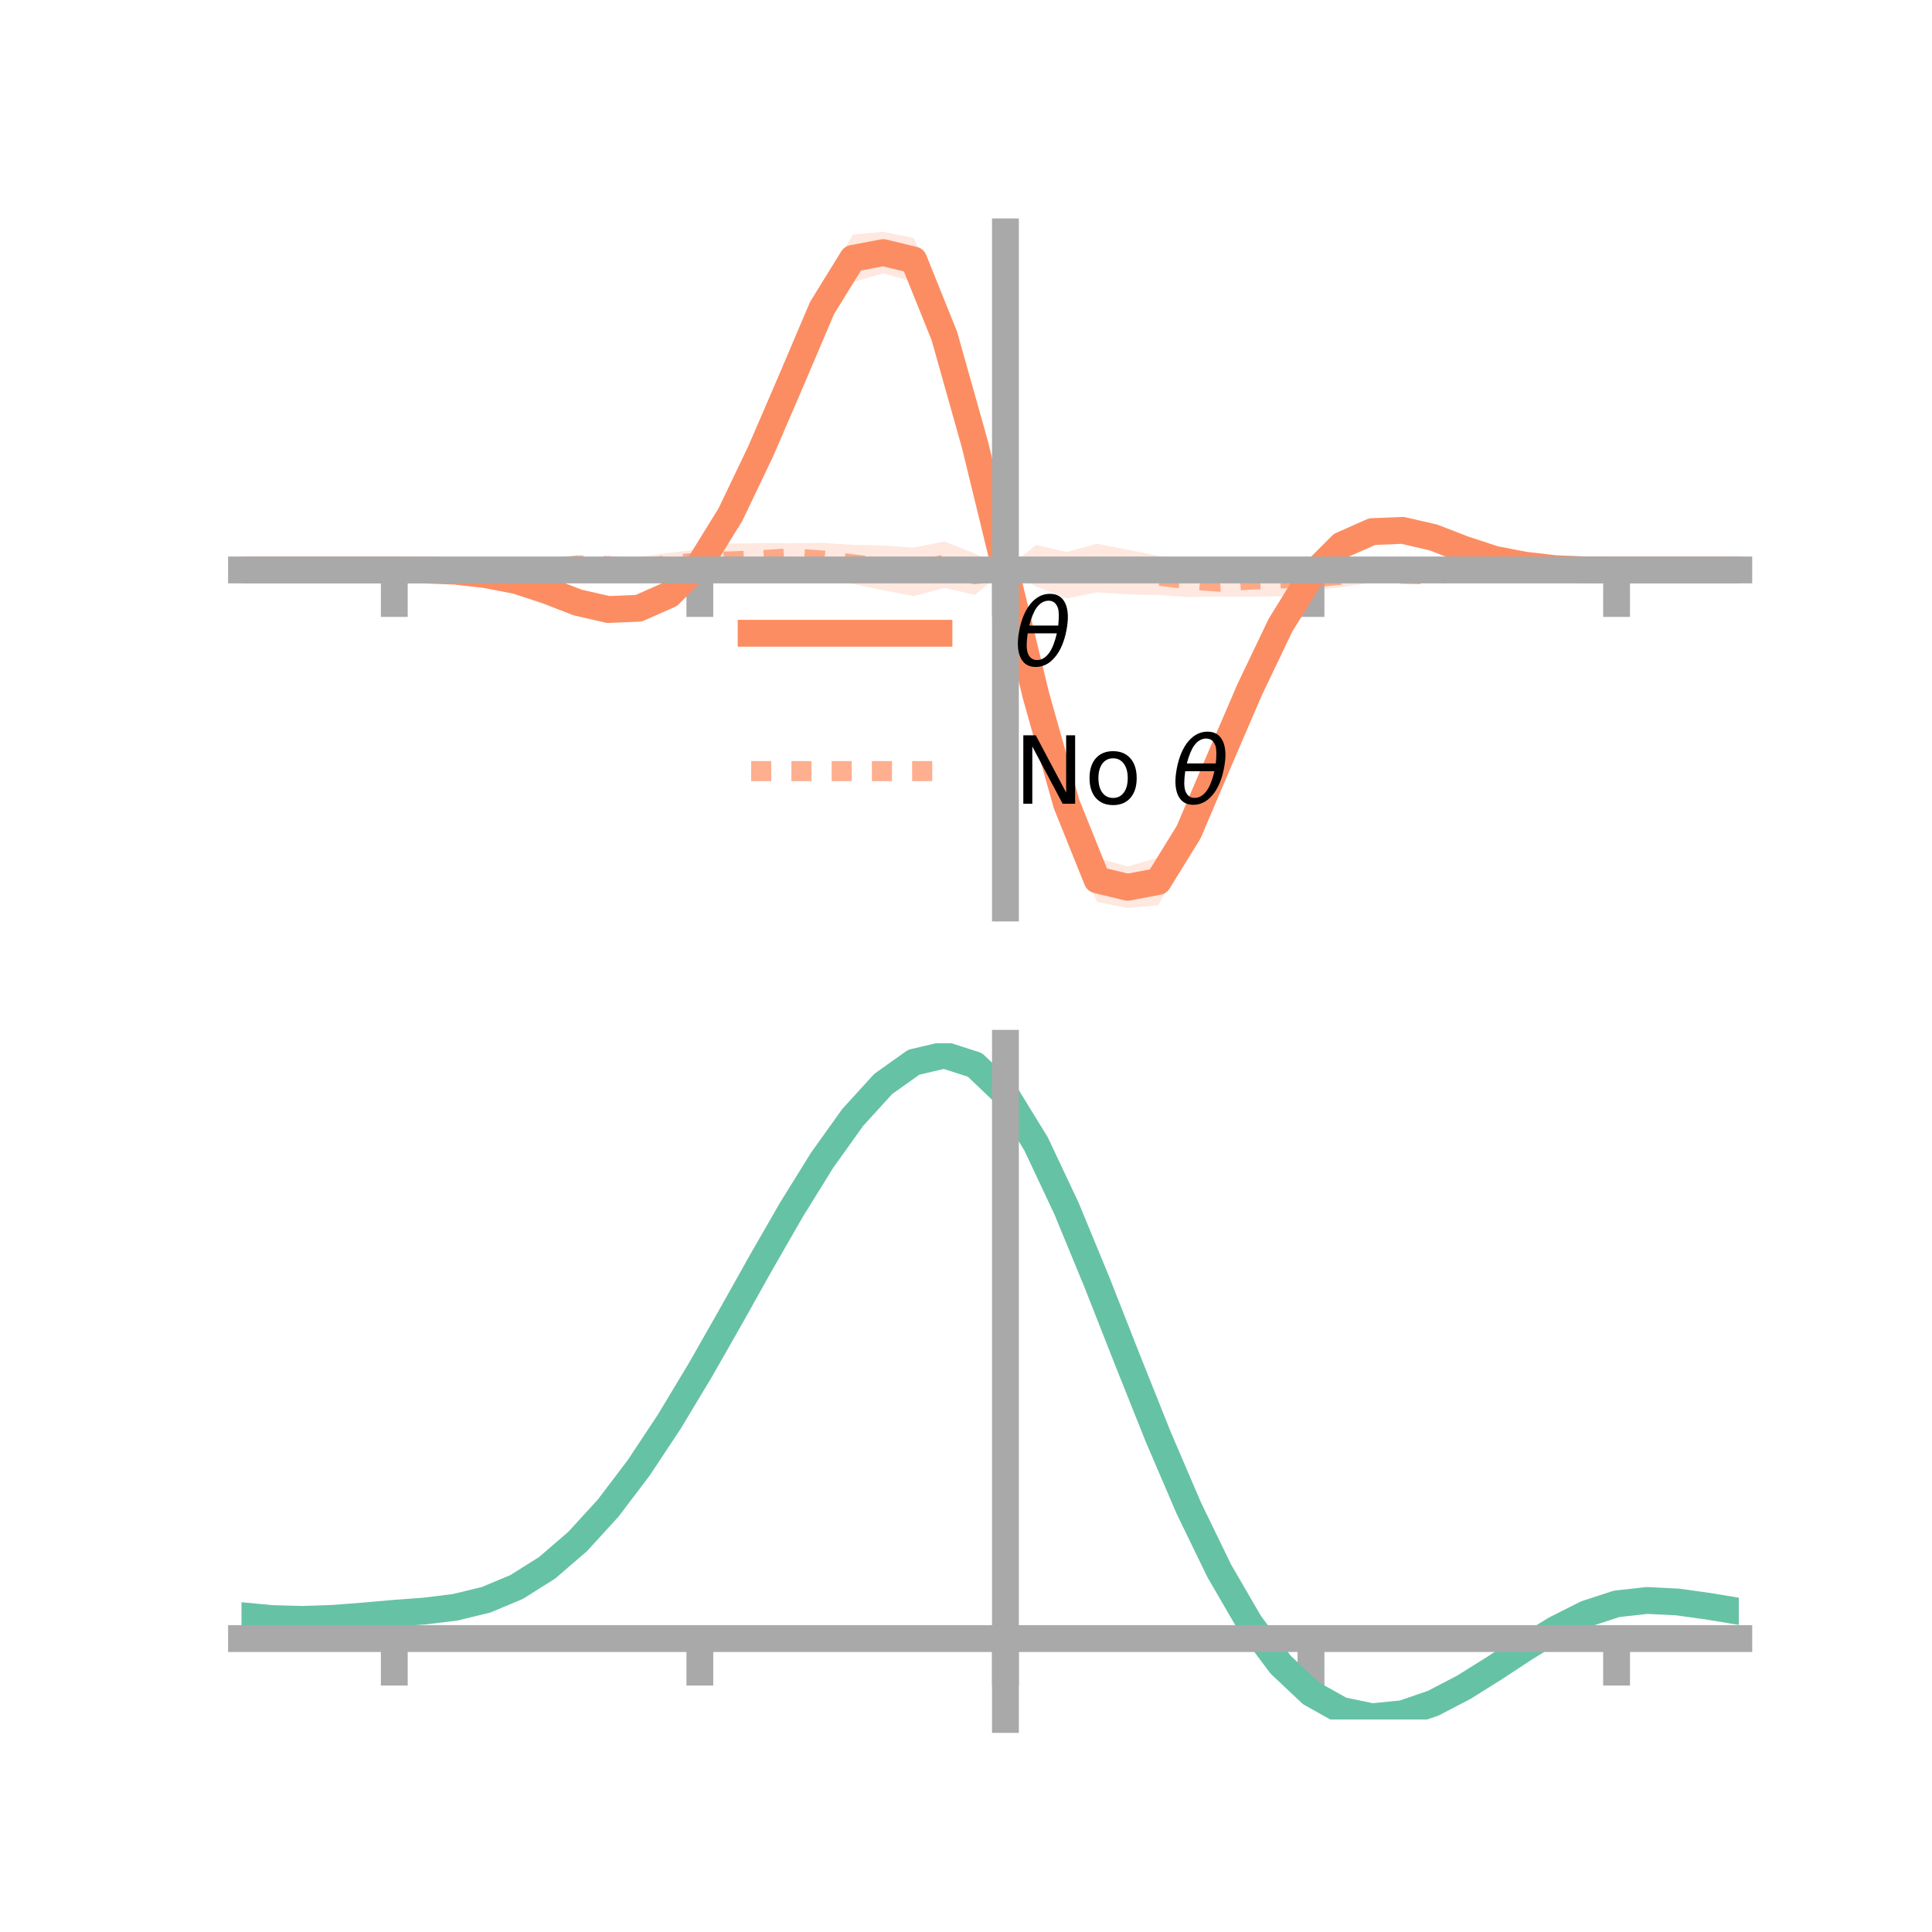 <?xml version="1.0" encoding="utf-8" standalone="no"?>
<!DOCTYPE svg PUBLIC "-//W3C//DTD SVG 1.1//EN"
  "http://www.w3.org/Graphics/SVG/1.1/DTD/svg11.dtd">
<!-- Created with matplotlib (https://matplotlib.org/) -->
<svg height="144pt" version="1.1" viewBox="0 0 144 144" width="144pt" xmlns="http://www.w3.org/2000/svg" xmlns:xlink="http://www.w3.org/1999/xlink">
 <defs>
  <style type="text/css">*{stroke-linecap:butt;stroke-linejoin:round;}</style>
 </defs>
 <g id="figure_1">
  <g id="patch_1">
   <path d="M 0 144 
L 144 144 
L 144 0 
L 0 0 
z
" style="fill:none;"/>
  </g>
  <g id="axes_1">
   <g id="patch_2">
    <path d="M 18 67.68 
L 129.6 67.68 
L 129.6 17.28 
L 18 17.28 
z
" style="fill:none;"/>
   </g>
   <g id="PolyCollection_1">
    <path clip-path="url(#p8e449a50d3)" d="M 18 42.48 
L 18 42.48 
L 20.278 42.48 
L 22.555 42.48 
L 24.833 42.48 
L 27.11 42.48 
L 29.388 42.48 
L 31.665 42.439 
L 33.943 42.459 
L 36.22 42.596 
L 38.498 42.971 
L 40.776 43.609 
L 43.053 44.432 
L 45.331 44.724 
L 47.608 44.624 
L 49.886 43.632 
L 52.163 41.303 
L 54.441 37.433 
L 56.718 32.593 
L 58.996 26.99 
L 61.273 21.584 
L 63.551 17.484 
L 65.829 17.28 
L 68.106 17.733 
L 70.384 23.011 
L 72.661 31.482 
L 74.939 42.464 
L 77.216 50.215 
L 79.494 57.905 
L 81.771 63.94 
L 84.049 64.587 
L 86.327 63.922 
L 88.604 60.634 
L 90.882 55.333 
L 93.159 50.366 
L 95.437 45.676 
L 97.714 42.177 
L 99.992 39.939 
L 102.269 38.911 
L 104.547 38.826 
L 106.824 39.579 
L 109.102 40.518 
L 111.38 41.381 
L 113.657 41.887 
L 115.935 42.271 
L 118.212 42.427 
L 120.49 42.48 
L 122.767 42.48 
L 125.045 42.48 
L 127.322 42.48 
L 129.6 42.48 
L 129.6 42.48 
L 129.6 42.48 
L 127.322 42.48 
L 125.045 42.48 
L 122.767 42.48 
L 120.49 42.48 
L 118.212 42.521 
L 115.935 42.501 
L 113.657 42.364 
L 111.38 41.989 
L 109.102 41.351 
L 106.824 40.528 
L 104.547 40.236 
L 102.269 40.336 
L 99.992 41.328 
L 97.714 43.657 
L 95.437 47.527 
L 93.159 52.367 
L 90.882 57.97 
L 88.604 63.376 
L 86.327 67.476 
L 84.049 67.68 
L 81.771 67.227 
L 79.494 61.949 
L 77.216 53.478 
L 74.939 42.464 
L 72.661 34.745 
L 70.384 27.055 
L 68.106 21.02 
L 65.829 20.373 
L 63.551 21.038 
L 61.273 24.326 
L 58.996 29.627 
L 56.718 34.594 
L 54.441 39.284 
L 52.163 42.783 
L 49.886 45.021 
L 47.608 46.049 
L 45.331 46.134 
L 43.053 45.381 
L 40.776 44.442 
L 38.498 43.579 
L 36.22 43.073 
L 33.943 42.689 
L 31.665 42.533 
L 29.388 42.48 
L 27.11 42.48 
L 24.833 42.48 
L 22.555 42.48 
L 20.278 42.48 
L 18 42.48 
z
" style="fill:#fc8d62;fill-opacity:0.2;"/>
   </g>
   <g id="PolyCollection_2">
    <path clip-path="url(#p8e449a50d3)" d="M 18 42.48 
L 18 42.48 
L 20.278 42.48 
L 22.555 42.48 
L 24.833 42.48 
L 27.11 42.48 
L 29.388 42.48 
L 31.665 42.431 
L 33.943 42.352 
L 36.22 42.117 
L 38.498 41.991 
L 40.776 41.995 
L 43.053 41.711 
L 45.331 41.582 
L 47.608 41.519 
L 49.886 41.2 
L 52.163 40.944 
L 54.441 40.509 
L 56.718 40.491 
L 58.996 40.496 
L 61.273 40.46 
L 63.551 40.609 
L 65.829 40.662 
L 68.106 40.814 
L 70.384 40.357 
L 72.661 41.254 
L 74.939 42.464 
L 77.216 40.619 
L 79.494 41.143 
L 81.771 40.527 
L 84.049 40.968 
L 86.327 41.439 
L 88.604 41.861 
L 90.882 42.246 
L 93.159 41.932 
L 95.437 41.774 
L 97.714 42.054 
L 99.992 41.911 
L 102.269 41.676 
L 104.547 42.151 
L 106.824 42.385 
L 109.102 42.15 
L 111.38 42.239 
L 113.657 42.393 
L 115.935 42.414 
L 118.212 42.45 
L 120.49 42.48 
L 122.767 42.48 
L 125.045 42.48 
L 127.322 42.48 
L 129.6 42.48 
L 129.6 42.48 
L 129.6 42.48 
L 127.322 42.48 
L 125.045 42.48 
L 122.767 42.48 
L 120.49 42.48 
L 118.212 42.529 
L 115.935 42.608 
L 113.657 42.843 
L 111.38 42.969 
L 109.102 42.965 
L 106.824 43.249 
L 104.547 43.378 
L 102.269 43.441 
L 99.992 43.76 
L 97.714 44.016 
L 95.437 44.451 
L 93.159 44.469 
L 90.882 44.464 
L 88.604 44.5 
L 86.327 44.351 
L 84.049 44.298 
L 81.771 44.146 
L 79.494 44.603 
L 77.216 43.706 
L 74.939 42.464 
L 72.661 44.341 
L 70.384 43.817 
L 68.106 44.433 
L 65.829 43.992 
L 63.551 43.521 
L 61.273 43.099 
L 58.996 42.714 
L 56.718 43.028 
L 54.441 43.186 
L 52.163 42.906 
L 49.886 43.049 
L 47.608 43.284 
L 45.331 42.809 
L 43.053 42.575 
L 40.776 42.81 
L 38.498 42.721 
L 36.22 42.567 
L 33.943 42.546 
L 31.665 42.51 
L 29.388 42.48 
L 27.11 42.48 
L 24.833 42.48 
L 22.555 42.48 
L 20.278 42.48 
L 18 42.48 
z
" style="fill:#fc8d62;fill-opacity:0.2;"/>
   </g>
   <g id="matplotlib.axis_1">
    <g id="xtick_1">
     <g id="line2d_1">
      <defs>
       <path d="M 0 0 
L 0 3.5 
" id="m96e665549f" style="stroke:#a9a9a9;stroke-width:2;"/>
      </defs>
      <g>
       <use style="fill:#a9a9a9;stroke:#a9a9a9;stroke-width:2;" x="29.388" xlink:href="#m96e665549f" y="42.48"/>
      </g>
     </g>
    </g>
    <g id="xtick_2">
     <g id="line2d_2">
      <g>
       <use style="fill:#a9a9a9;stroke:#a9a9a9;stroke-width:2;" x="52.163" xlink:href="#m96e665549f" y="42.48"/>
      </g>
     </g>
    </g>
    <g id="xtick_3">
     <g id="line2d_3">
      <g>
       <use style="fill:#a9a9a9;stroke:#a9a9a9;stroke-width:2;" x="74.939" xlink:href="#m96e665549f" y="42.48"/>
      </g>
     </g>
    </g>
    <g id="xtick_4">
     <g id="line2d_4">
      <g>
       <use style="fill:#a9a9a9;stroke:#a9a9a9;stroke-width:2;" x="97.714" xlink:href="#m96e665549f" y="42.48"/>
      </g>
     </g>
    </g>
    <g id="xtick_5">
     <g id="line2d_5">
      <g>
       <use style="fill:#a9a9a9;stroke:#a9a9a9;stroke-width:2;" x="120.49" xlink:href="#m96e665549f" y="42.48"/>
      </g>
     </g>
    </g>
   </g>
   <g id="matplotlib.axis_2"/>
   <g id="line2d_6">
    <path clip-path="url(#p8e449a50d3)" d="M 18 42.48 
L 20.278 42.48 
L 22.555 42.48 
L 24.833 42.48 
L 27.11 42.48 
L 29.388 42.48 
L 31.665 42.486 
L 33.943 42.574 
L 36.22 42.834 
L 38.498 43.275 
L 40.776 44.025 
L 43.053 44.906 
L 45.331 45.429 
L 47.608 45.336 
L 49.886 44.327 
L 52.163 42.043 
L 54.441 38.358 
L 56.718 33.594 
L 58.996 28.308 
L 61.273 22.955 
L 63.551 19.261 
L 65.829 18.827 
L 68.106 19.377 
L 70.384 25.033 
L 72.661 33.113 
L 74.939 42.464 
L 77.216 51.847 
L 79.494 59.927 
L 81.771 65.583 
L 84.049 66.133 
L 86.327 65.699 
L 88.604 62.005 
L 90.882 56.652 
L 93.159 51.366 
L 95.437 46.602 
L 97.714 42.917 
L 99.992 40.633 
L 102.269 39.624 
L 104.547 39.531 
L 106.824 40.054 
L 109.102 40.935 
L 111.38 41.685 
L 113.657 42.126 
L 115.935 42.386 
L 118.212 42.474 
L 120.49 42.48 
L 122.767 42.48 
L 125.045 42.48 
L 127.322 42.48 
L 129.6 42.48 
" style="fill:none;stroke:#fc8d62;stroke-linecap:square;stroke-width:2;"/>
   </g>
   <g id="line2d_7">
    <path clip-path="url(#p8e449a50d3)" d="M 18 42.48 
L 20.278 42.48 
L 22.555 42.48 
L 24.833 42.48 
L 27.11 42.48 
L 29.388 42.48 
L 31.665 42.47 
L 33.943 42.449 
L 36.22 42.342 
L 38.498 42.356 
L 40.776 42.402 
L 43.053 42.143 
L 45.331 42.195 
L 47.608 42.401 
L 49.886 42.124 
L 52.163 41.925 
L 54.441 41.848 
L 56.718 41.76 
L 58.996 41.605 
L 61.273 41.78 
L 63.551 42.065 
L 65.829 42.327 
L 68.106 42.623 
L 70.384 42.087 
L 72.661 42.797 
L 74.939 42.464 
L 77.216 42.163 
L 79.494 42.873 
L 81.771 42.337 
L 84.049 42.633 
L 86.327 42.895 
L 88.604 43.18 
L 90.882 43.355 
L 93.159 43.2 
L 95.437 43.112 
L 97.714 43.035 
L 99.992 42.836 
L 102.269 42.559 
L 104.547 42.765 
L 106.824 42.817 
L 109.102 42.558 
L 111.38 42.604 
L 113.657 42.618 
L 115.935 42.511 
L 118.212 42.49 
L 120.49 42.48 
L 122.767 42.48 
L 125.045 42.48 
L 127.322 42.48 
L 129.6 42.48 
" style="fill:none;stroke:#fc8d62;stroke-dasharray:1.5,1.5;stroke-dashoffset:0;stroke-opacity:0.7;stroke-width:1.5;"/>
   </g>
   <g id="patch_3">
    <path d="M 74.939 67.68 
L 74.939 17.28 
" style="fill:none;stroke:#a9a9a9;stroke-linecap:square;stroke-linejoin:miter;stroke-width:2;"/>
   </g>
   <g id="patch_4">
    <path d="M 129.6 67.68 
L 129.6 17.28 
" style="fill:none;"/>
   </g>
   <g id="patch_5">
    <path d="M 18 42.48 
L 129.6 42.48 
" style="fill:none;stroke:#a9a9a9;stroke-linecap:square;stroke-linejoin:miter;stroke-width:2;"/>
   </g>
   <g id="patch_6">
    <path d="M 18 17.28 
L 129.6 17.28 
" style="fill:none;"/>
   </g>
   <g id="legend_1">
    <g id="line2d_8">
     <path d="M 55.985 47.2 
L 69.985 47.2 
" style="fill:none;stroke:#fc8d62;stroke-linecap:square;stroke-width:2;"/>
    </g>
    <g id="line2d_9"/>
    <g id="text_1">
     <!-- $\theta$ -->
     <g transform="translate(75.585 49.65)scale(0.07 -0.07)">
      <defs>
       <path d="M 45.516 34.672 
L 14.453 34.672 
Q 12.359 20.062 14.5 13.875 
Q 17.188 6.25 24.469 6.25 
Q 31.781 6.25 37.359 13.922 
Q 42.234 20.656 45.516 34.672 
z
M 47.016 42.969 
Q 48.344 56.844 46.625 61.719 
Q 43.953 69.438 36.766 69.438 
Q 29.297 69.438 23.828 61.812 
Q 19.531 55.672 16.156 42.969 
z
M 38.188 76.766 
Q 49.906 76.766 54.594 66.406 
Q 59.281 56.109 55.719 37.844 
Q 52.203 19.625 43.453 9.281 
Q 34.766 -1.125 23.047 -1.125 
Q 11.281 -1.125 6.641 9.281 
Q 2 19.625 5.516 37.844 
Q 9.078 56.109 17.719 66.406 
Q 26.422 76.766 38.188 76.766 
z
" id="DejaVuSans-Oblique-952"/>
      </defs>
      <use transform="translate(0 0.234)" xlink:href="#DejaVuSans-Oblique-952"/>
     </g>
    </g>
    <g id="line2d_10">
     <path d="M 55.985 57.474 
L 69.985 57.474 
" style="fill:none;stroke:#fc8d62;stroke-dasharray:1.5,1.5;stroke-dashoffset:0;stroke-opacity:0.7;stroke-width:1.5;"/>
    </g>
    <g id="line2d_11"/>
    <g id="text_2">
     <!-- No $\theta$ -->
     <g transform="translate(75.585 59.924)scale(0.07 -0.07)">
      <defs>
       <path d="M 9.812 72.906 
L 23.094 72.906 
L 55.422 11.922 
L 55.422 72.906 
L 64.984 72.906 
L 64.984 0 
L 51.703 0 
L 19.391 60.984 
L 19.391 0 
L 9.812 0 
z
" id="DejaVuSans-78"/>
       <path d="M 30.609 48.391 
Q 23.391 48.391 19.188 42.75 
Q 14.984 37.109 14.984 27.297 
Q 14.984 17.484 19.156 11.844 
Q 23.344 6.203 30.609 6.203 
Q 37.797 6.203 41.984 11.859 
Q 46.188 17.531 46.188 27.297 
Q 46.188 37.016 41.984 42.703 
Q 37.797 48.391 30.609 48.391 
z
M 30.609 56 
Q 42.328 56 49.016 48.375 
Q 55.719 40.766 55.719 27.297 
Q 55.719 13.875 49.016 6.219 
Q 42.328 -1.422 30.609 -1.422 
Q 18.844 -1.422 12.172 6.219 
Q 5.516 13.875 5.516 27.297 
Q 5.516 40.766 12.172 48.375 
Q 18.844 56 30.609 56 
z
" id="DejaVuSans-111"/>
       <path id="DejaVuSans-32"/>
      </defs>
      <use transform="translate(0 0.234)" xlink:href="#DejaVuSans-78"/>
      <use transform="translate(74.805 0.234)" xlink:href="#DejaVuSans-111"/>
      <use transform="translate(135.986 0.234)" xlink:href="#DejaVuSans-32"/>
      <use transform="translate(167.773 0.234)" xlink:href="#DejaVuSans-Oblique-952"/>
     </g>
    </g>
   </g>
  </g>
  <g id="axes_2">
   <g id="patch_7">
    <path d="M 18 128.16 
L 129.6 128.16 
L 129.6 77.76 
L 18 77.76 
z
" style="fill:none;"/>
   </g>
   <g id="PolyCollection_3">
    <path clip-path="url(#p89f1420fba)" d="M 18 120.466 
L 18 120.387 
L 20.278 120.609 
L 22.555 120.673 
L 24.833 120.587 
L 27.11 120.401 
L 29.388 120.195 
L 31.665 120.018 
L 33.943 119.731 
L 36.22 119.172 
L 38.498 118.213 
L 40.776 116.763 
L 43.053 114.769 
L 45.331 112.223 
L 47.608 109.157 
L 49.886 105.64 
L 52.163 101.774 
L 54.441 97.686 
L 56.718 93.534 
L 58.996 89.49 
L 61.273 85.745 
L 63.551 82.497 
L 65.829 79.95 
L 68.106 78.305 
L 70.384 77.76 
L 72.661 78.506 
L 74.939 80.711 
L 77.216 84.467 
L 79.494 89.369 
L 81.771 94.967 
L 84.049 100.84 
L 86.327 106.623 
L 88.604 112.012 
L 90.882 116.775 
L 93.159 120.746 
L 95.437 123.83 
L 97.714 125.996 
L 99.992 127.276 
L 102.269 127.749 
L 104.547 127.53 
L 106.824 126.759 
L 109.102 125.59 
L 111.38 124.188 
L 113.657 122.717 
L 115.935 121.336 
L 118.212 120.199 
L 120.49 119.458 
L 122.767 119.208 
L 125.045 119.329 
L 127.322 119.655 
L 129.6 120.044 
L 129.6 120.149 
L 129.6 120.149 
L 127.322 119.785 
L 125.045 119.478 
L 122.767 119.37 
L 120.49 119.625 
L 118.212 120.376 
L 115.935 121.539 
L 113.657 122.962 
L 111.38 124.483 
L 109.102 125.931 
L 106.824 127.136 
L 104.547 127.93 
L 102.269 128.16 
L 99.992 127.692 
L 97.714 126.423 
L 95.437 124.291 
L 93.159 121.278 
L 90.882 117.415 
L 88.604 112.792 
L 86.327 107.561 
L 84.049 101.945 
L 81.771 96.237 
L 79.494 90.793 
L 77.216 86.023 
L 74.939 82.37 
L 72.661 80.231 
L 70.384 79.512 
L 68.106 80.042 
L 65.829 81.634 
L 63.551 84.092 
L 61.273 87.219 
L 58.996 90.818 
L 56.718 94.696 
L 54.441 98.673 
L 52.163 102.583 
L 49.886 106.28 
L 47.608 109.643 
L 45.331 112.578 
L 43.053 115.023 
L 40.776 116.952 
L 38.498 118.367 
L 36.22 119.31 
L 33.943 119.859 
L 31.665 120.136 
L 29.388 120.3 
L 27.11 120.49 
L 24.833 120.657 
L 22.555 120.729 
L 20.278 120.668 
L 18 120.466 
z
" style="fill:#66c2a5;fill-opacity:0.2;"/>
   </g>
   <g id="matplotlib.axis_3">
    <g id="xtick_6">
     <g id="line2d_12">
      <g>
       <use style="fill:#a9a9a9;stroke:#a9a9a9;stroke-width:2;" x="29.388" xlink:href="#m96e665549f" y="122.128"/>
      </g>
     </g>
    </g>
    <g id="xtick_7">
     <g id="line2d_13">
      <g>
       <use style="fill:#a9a9a9;stroke:#a9a9a9;stroke-width:2;" x="52.163" xlink:href="#m96e665549f" y="122.128"/>
      </g>
     </g>
    </g>
    <g id="xtick_8">
     <g id="line2d_14">
      <g>
       <use style="fill:#a9a9a9;stroke:#a9a9a9;stroke-width:2;" x="74.939" xlink:href="#m96e665549f" y="122.128"/>
      </g>
     </g>
    </g>
    <g id="xtick_9">
     <g id="line2d_15">
      <g>
       <use style="fill:#a9a9a9;stroke:#a9a9a9;stroke-width:2;" x="97.714" xlink:href="#m96e665549f" y="122.128"/>
      </g>
     </g>
    </g>
    <g id="xtick_10">
     <g id="line2d_16">
      <g>
       <use style="fill:#a9a9a9;stroke:#a9a9a9;stroke-width:2;" x="120.49" xlink:href="#m96e665549f" y="122.128"/>
      </g>
     </g>
    </g>
   </g>
   <g id="matplotlib.axis_4"/>
   <g id="line2d_17">
    <path clip-path="url(#p89f1420fba)" d="M 18 120.426 
L 20.278 120.638 
L 22.555 120.701 
L 24.833 120.622 
L 27.11 120.446 
L 29.388 120.247 
L 31.665 120.077 
L 33.943 119.795 
L 36.22 119.241 
L 38.498 118.29 
L 40.776 116.857 
L 43.053 114.896 
L 45.331 112.401 
L 47.608 109.4 
L 49.886 105.96 
L 52.163 102.178 
L 54.441 98.18 
L 56.718 94.115 
L 58.996 90.154 
L 61.273 86.482 
L 63.551 83.295 
L 65.829 80.792 
L 68.106 79.173 
L 70.384 78.636 
L 72.661 79.368 
L 74.939 81.54 
L 77.216 85.245 
L 79.494 90.081 
L 81.771 95.602 
L 84.049 101.393 
L 86.327 107.092 
L 88.604 112.402 
L 90.882 117.095 
L 93.159 121.012 
L 95.437 124.06 
L 97.714 126.21 
L 99.992 127.484 
L 102.269 127.955 
L 104.547 127.73 
L 106.824 126.947 
L 109.102 125.761 
L 111.38 124.335 
L 113.657 122.839 
L 115.935 121.437 
L 118.212 120.288 
L 120.49 119.542 
L 122.767 119.289 
L 125.045 119.404 
L 127.322 119.72 
L 129.6 120.097 
" style="fill:none;stroke:#66c2a5;stroke-linecap:square;stroke-width:2;"/>
   </g>
   <g id="patch_8">
    <path d="M 74.939 128.16 
L 74.939 77.76 
" style="fill:none;stroke:#a9a9a9;stroke-linecap:square;stroke-linejoin:miter;stroke-width:2;"/>
   </g>
   <g id="patch_9">
    <path d="M 129.6 128.16 
L 129.6 77.76 
" style="fill:none;"/>
   </g>
   <g id="patch_10">
    <path d="M 18 122.128 
L 129.6 122.128 
" style="fill:none;stroke:#a9a9a9;stroke-linecap:square;stroke-linejoin:miter;stroke-width:2;"/>
   </g>
   <g id="patch_11">
    <path d="M 18 77.76 
L 129.6 77.76 
" style="fill:none;"/>
   </g>
  </g>
 </g>
 <defs>
  <clipPath id="p8e449a50d3">
   <rect height="50.4" width="111.6" x="18" y="17.28"/>
  </clipPath>
  <clipPath id="p89f1420fba">
   <rect height="50.4" width="111.6" x="18" y="77.76"/>
  </clipPath>
 </defs>
</svg>
